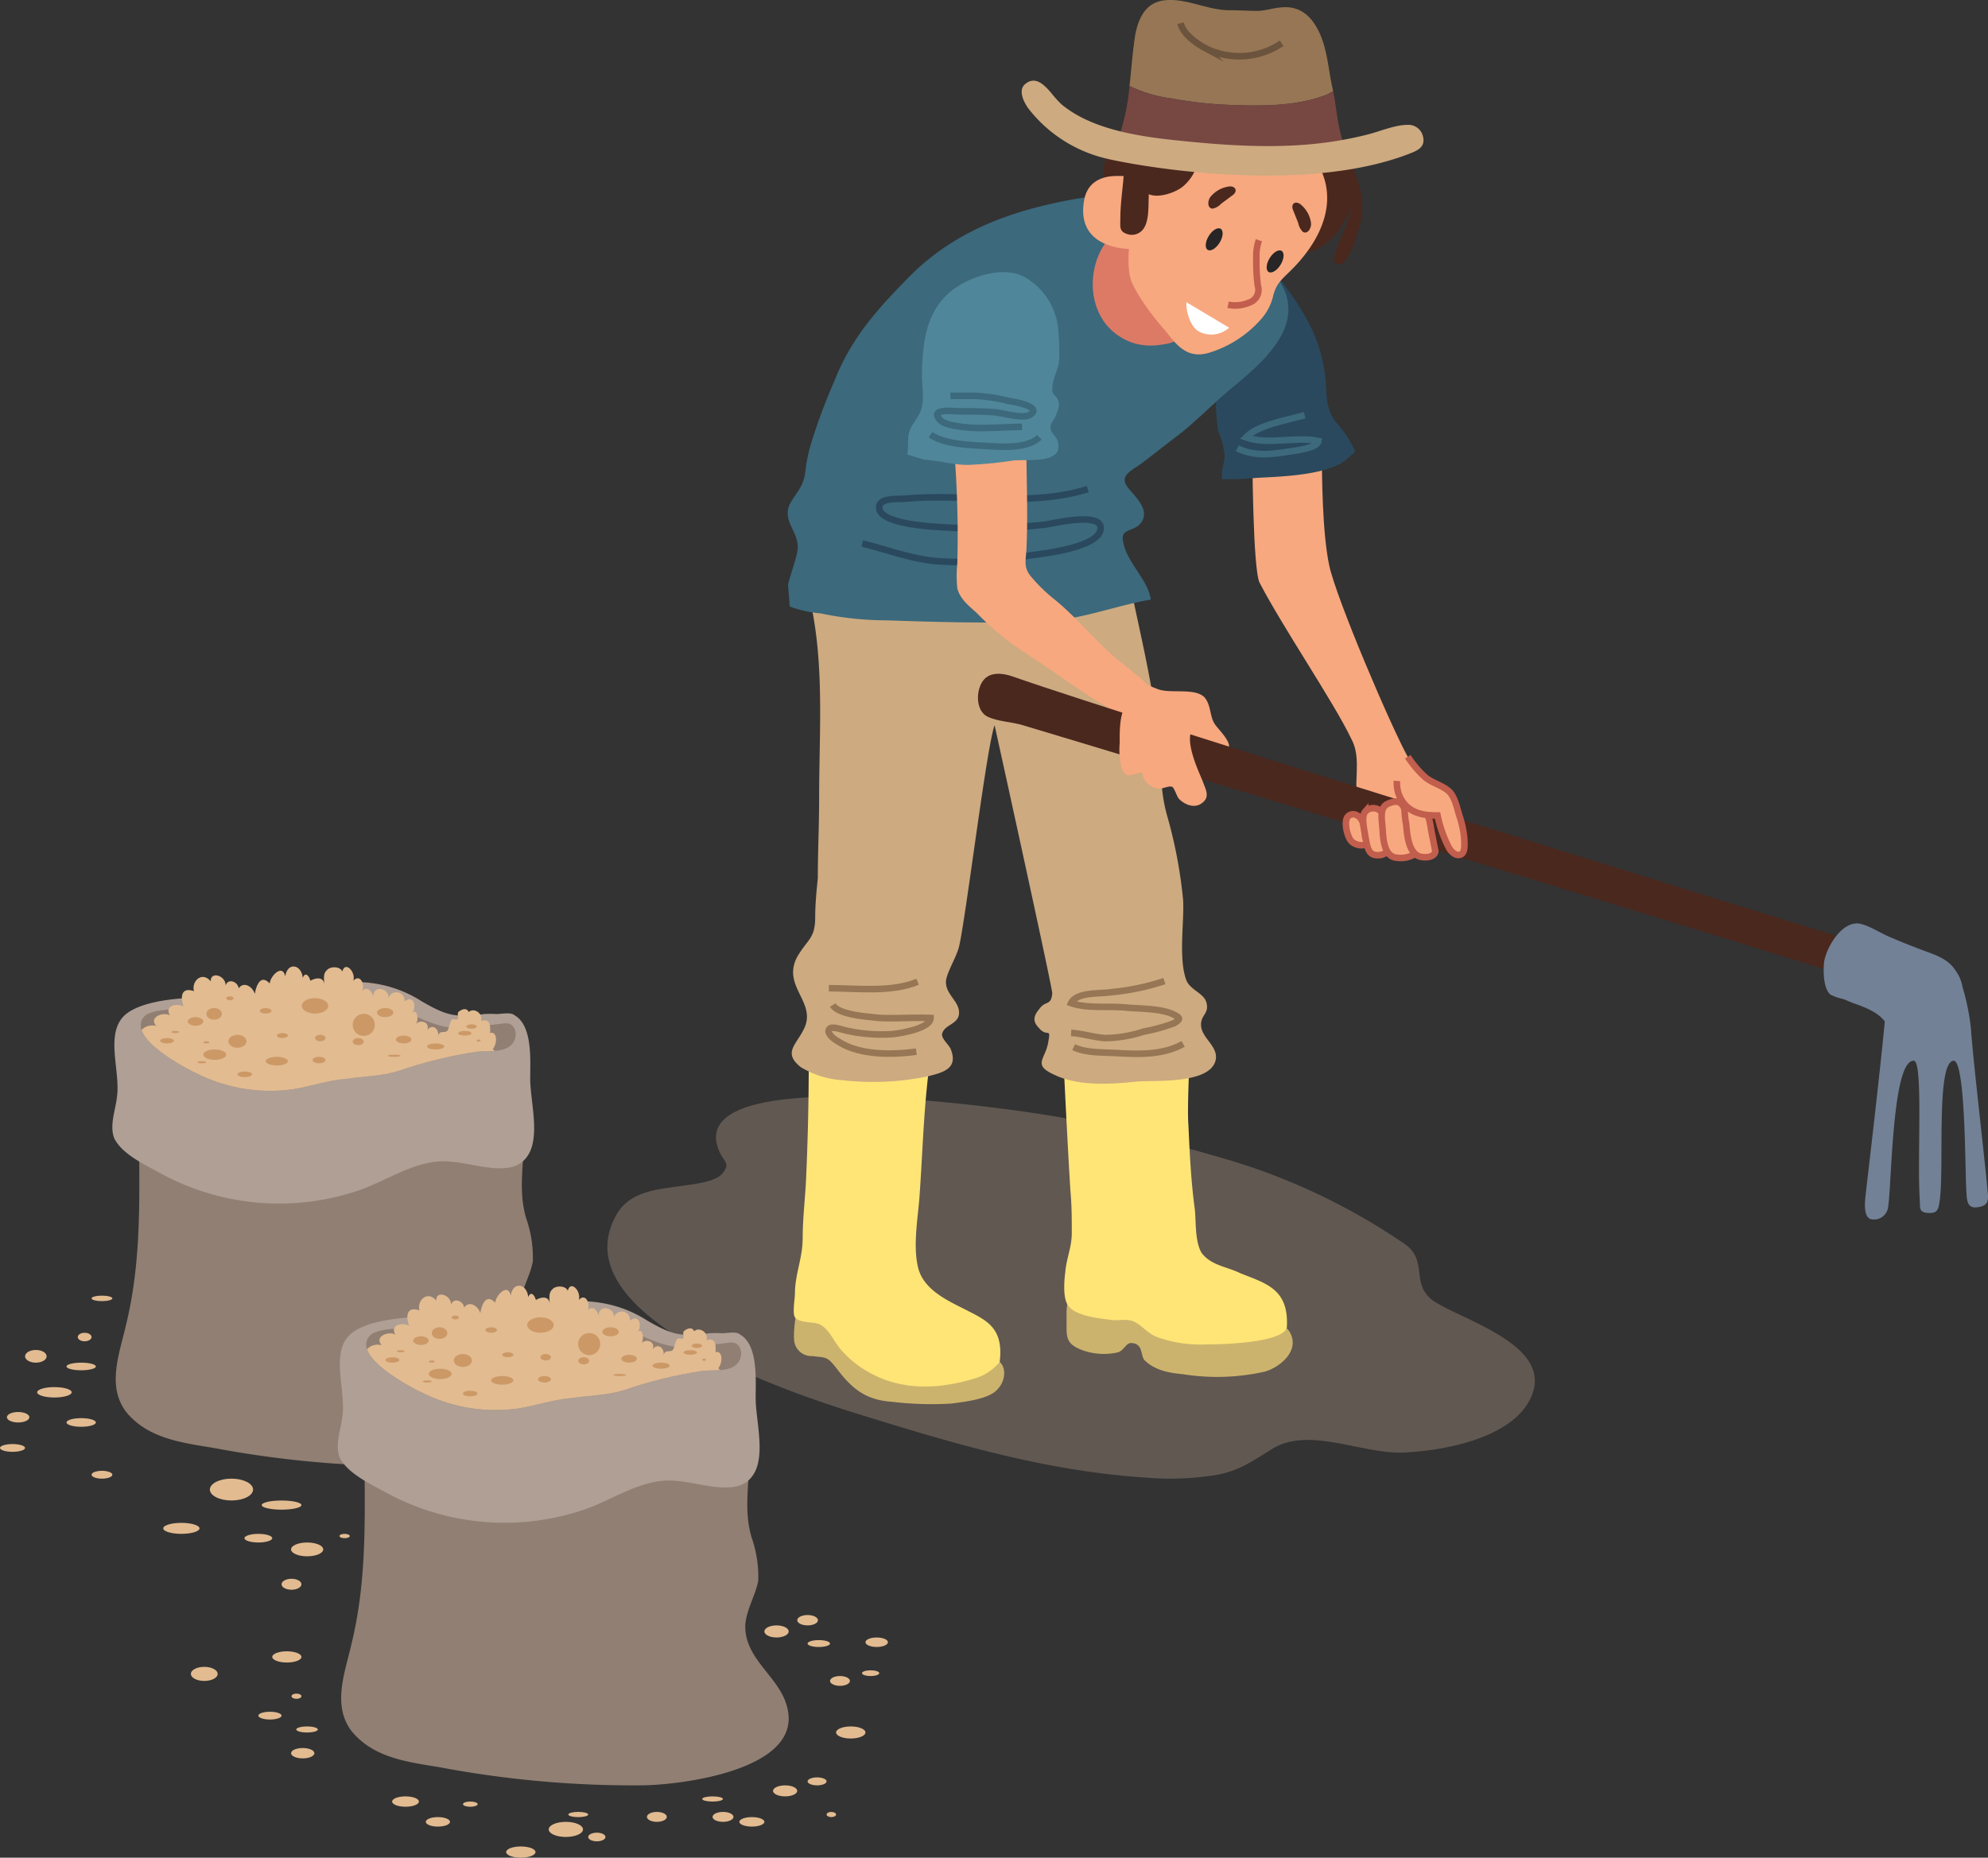 <svg xmlns="http://www.w3.org/2000/svg" xmlns:xlink="http://www.w3.org/1999/xlink" width="303.726" height="283.875" viewBox="0 0 303.726 283.875">
  <rect x="0" y="0" width="303.726" height="283.875" fill="#333333" stroke="none"/>
  <defs>
    <clipPath id="clip-path">
      <path id="Trazado_121778" data-name="Trazado 121778" d="M129.861,282.785c2-.4,2.243,1.649,1.847,2.441-.792,2.177-3.96,1.649-5.741,1.847a67.165,67.165,0,0,0-12.074,2.969c-2.573.792-5.344.792-7.918,1.188-2.771.2-5.542,1.188-8.116,1.584a25.019,25.019,0,0,1-14.252-2.177c-2.177-.99-11.283-5.74-8.511-8.907,1.584-1.781,7.821-10.176,10.394-10.176,4.355,0,7.737-1.194,12.092-1.986,4.157-.594,10.264,1.988,14.619,2.978,5.146.99,6.749,5.686,12.093,5.686Z" transform="translate(-74.576 -269.479)" fill="none"/>
    </clipPath>
    <clipPath id="clip-path-2">
      <path id="Trazado_121799" data-name="Trazado 121799" d="M173.363,344.395c2-.4,2.243,1.649,1.847,2.441-.792,2.177-3.96,1.649-5.741,1.847a67.162,67.162,0,0,0-12.074,2.969c-2.573.792-5.344.792-7.918,1.188-2.771.2-5.542,1.188-8.116,1.584a25.019,25.019,0,0,1-14.252-2.177c-2.177-.99-11.283-5.74-8.511-8.907,1.584-1.781,7.821-10.176,10.394-10.176,4.355,0,7.737-1.193,12.092-1.985,4.157-.594,10.264,1.988,14.619,2.978,5.146.99,6.749,5.685,12.093,5.685Z" transform="translate(-118.078 -331.089)" fill="none"/>
    </clipPath>
  </defs>
  <g id="Grupo_85714" data-name="Grupo 85714" transform="translate(-47.419 -88.732)">
    <g id="Grupo_85703" data-name="Grupo 85703" transform="translate(140.217 88.732)">
      <path id="Trazado_121678" data-name="Trazado 121678" d="M234.691,303.706c-6.1-1.207-58.289-9.091-53.11,4.72.764,2.036,2.037,2.036.51,3.819-1.274,1.272-4.584,1.527-6.112,1.782-3.565.509-7.894.763-9.931,4.329-8.913,15.533,26.483,27.246,36.159,30.3,14.77,4.583,29.028,8.914,44.562,9.931a43.607,43.607,0,0,0,9.931-.253c4.075-.511,6.112-2.039,9.423-4.075,5.6-3.565,13.751.764,20.117.509,5.857-.255,16.3-2.037,19.351-8.148,4.075-8.149-10.184-11.968-14.768-15.024-3.566-2.546-.764-6.112-4.33-8.658a96.456,96.456,0,0,0-27.04-12.911C251.283,307.664,243.046,305.361,234.691,303.706Z" transform="translate(-164.623 -132.804)" fill="#917f73" opacity="0.5" style="mix-blend-mode: multiply;isolation: isolate"/>
      <g id="Grupo_85702" data-name="Grupo 85702" transform="translate(27.542)">
        <g id="Grupo_85684" data-name="Grupo 85684" transform="translate(0.63 89.251)">
          <g id="Grupo_85679" data-name="Grupo 85679" transform="translate(41.587 72.248)">
            <path id="Trazado_121679" data-name="Trazado 121679" d="M254.81,338.707c-1.781.2-1.584,2.177-1.584,3.761,0,2.573-.2,3.563,2.177,4.553a9.63,9.63,0,0,0,5.74.4c.99-.4,1.188-1.584,2.177-1.386,1.583.2,1.188,1.781,1.781,2.573,1.583,1.584,3.76,1.979,5.937,2.177a33.081,33.081,0,0,0,12.47-.4c2.177-.594,5.542-3.167,3.761-6.136-1.386-2.177-6.136,0-8.511,0-3.167.2-5.74-.792-8.511-1.979-2.375-.99-4.751-2.771-7.521-2.573Z" transform="translate(-252.83 -302.286)" fill="#ccb36d"/>
            <path id="Trazado_121680" data-name="Trazado 121680" d="M252.728,294.884s.594,12.272.99,18.408c.2,2.177.2,4.157.2,6.334s-.792,3.761-.99,5.938c-.2,1.584-.4,4.355.594,5.344,1.188,1.386,4.553,1.781,6.334,1.979.792.2,2.375-.2,3.365.2,1.188.4,2.177,1.781,3.562,2.375a19.356,19.356,0,0,0,7.522,1.188c3.959,0,11.865-.43,12.47-2.573.349-5.906-3.167-6.73-7.126-8.313-1.979-.99-4.553-1.188-5.938-3.167-.99-1.781-.792-4.553-.99-6.532-.594-4.355-.792-8.709-.99-13.064-.2-2.375.2-10.293.2-10.293Z" transform="translate(-252.728 -292.707)" fill="#ffe576"/>
          </g>
          <g id="Grupo_85680" data-name="Grupo 85680" transform="translate(0.306 72.315)">
            <path id="Trazado_121681" data-name="Trazado 121681" d="M201.169,338.791c0,2.111-.66,4.618-.528,6.73a2.654,2.654,0,0,0,2.771,2.507c2.112.264,2.244,0,3.7,1.848,2.375,3.167,4.487,4.882,8.577,5.146a50.691,50.691,0,0,0,8.974.264c1.979-.264,5.674-.66,6.994-2.112,1.979-1.979,1.188-5.542-1.847-4.486-2.9,1.188-6.73,3.035-9.37.4-1.451-1.452-.923-3.431-1.847-4.883-1.055-1.584-3.3-1.847-4.883-2.375Z" transform="translate(-200.597 -302.37)" fill="#ccb36d"/>
            <path id="Trazado_121682" data-name="Trazado 121682" d="M202.877,293.055c0,6.07-.132,12.14-.4,18.078-.132,3.167-.528,6.2-.528,9.237,0,3.167-1.188,5.542-1.188,8.577,0,.66-.4,3.036,0,3.563.66.924,2.771.66,3.7,1.056,1.451.66,2.111,2.375,3.167,3.694a14.974,14.974,0,0,0,3.827,3.3c5.279,3.3,11.348,3.035,17.155,1.188a7.8,7.8,0,0,0,3.431-2.4c.69-5.389-2.243-6.445-5.279-8.028-2.9-1.451-6.6-3.167-7.257-6.73-.66-3.167,0-6.994.264-10.161.528-7.126.66-14.515,1.716-21.641Z" transform="translate(-200.59 -292.791)" fill="#ffe576"/>
          </g>
          <g id="Grupo_85683" data-name="Grupo 85683">
            <path id="Trazado_121683" data-name="Trazado 121683" d="M203.193,204.822c1.979,9.5,1.188,19.6,1.188,29.3,0,4.157-.2,8.116-.2,12.272-.2,1.979-.4,3.959-.4,5.938,0,3.365-1.188,3.365-2.771,6.136-2.375,4.553,3.167,6.928.99,11.085-1.188,2.375-3.167,3.563-.4,5.74a14.011,14.011,0,0,0,6.334,1.979,41.18,41.18,0,0,0,13.064-.594c2.375-.594,4.553-1.188,3.563-3.959-.2-.792-1.584-1.781-1.386-2.573.4-1.386,2.375-1.386,2.573-2.969.2-1.979-2.177-2.969-1.979-5.146.2-1.386,1.584-3.563,1.979-5.146.99-3.959,4.256-30.879,5.443-33.848,0,0,8.808,39.984,8.808,40.974-.2,1.979-.99.99-1.979,2.375-.99,1.188-.99,1.979,0,2.969,1.187,1.386,1.781-.2,1.385,1.979-.4,2.771-2.572,3.563.99,5.146,3.761,1.781,8.709,1.386,12.668.99,2.77-.2,10.886.4,11.876-3.167.594-2.375-2.573-3.563-2.177-5.938.2-1.188,1.188-1.386.792-2.969-.4-1.386-2.177-1.781-2.969-3.167-1.386-3.167-.4-9.105-.594-12.47a71.3,71.3,0,0,0-2.375-12.668c-1.188-3.959-.99-7.918-1.386-12.074-.792-7.918-2.77-15.835-4.354-23.555Z" transform="translate(-200.204 -201.457)" fill="#cdaa80"/>
            <g id="Grupo_85681" data-name="Grupo 85681" transform="translate(5.621 60.768)">
              <path id="Trazado_121684" data-name="Trazado 121684" d="M220.913,278.207c-3.959,1.682-9.4.99-13.559.99" transform="translate(-207.314 -278.207)" fill="none" stroke="#967654" stroke-miterlimit="10" stroke-width="1"/>
              <path id="Trazado_121685" data-name="Trazado 121685" d="M207.937,282.707c.99,1.584,5.641,1.781,7.225,1.979,2.573.1,5.245-.1,7.72,0,0,1.584-4.652,2.375-5.938,2.474a24.527,24.527,0,0,1-7.126-.594c-.4-.1-1.88-.594-2.276-.3-.792.594.594,1.682,1.188,1.979,3.266,2.177,8.313,2.078,11.975,1.584" transform="translate(-207.303 -279.144)" fill="none" stroke="#967654" stroke-miterlimit="10" stroke-width="1"/>
            </g>
            <g id="Grupo_85682" data-name="Grupo 85682" transform="translate(42.675 60.669)">
              <path id="Trazado_121686" data-name="Trazado 121686" d="M268.354,278.082a36.076,36.076,0,0,1-8.016,1.682c-1.584.3-5.344-.1-6.235,1.682,2.474.891,5.839.4,8.511.693,2.177.2,5.245.1,7.224,1.089.99.495.99.693,0,1.287a27.19,27.19,0,0,1-4.651,1.287,19.535,19.535,0,0,1-5.839.99c-1.781-.1-3.464-.693-5.245-.792" transform="translate(-254.103 -278.082)" fill="none" stroke="#967654" stroke-miterlimit="10" stroke-width="1"/>
              <path id="Trazado_121687" data-name="Trazado 121687" d="M254.6,290.7c1.781.891,4.355.792,6.235.891,3.464.2,7.323.4,10.49-1.386" transform="translate(-254.207 -280.607)" fill="none" stroke="#967654" stroke-miterlimit="10" stroke-width="1"/>
            </g>
          </g>
        </g>
        <g id="Grupo_85695" data-name="Grupo 85695" transform="translate(0 29.654)">
          <g id="Grupo_85686" data-name="Grupo 85686" transform="translate(65.375 9.546)">
            <path id="Trazado_121688" data-name="Trazado 121688" d="M289.077,175.954s.059,17.622,1.108,19.648c3.523,6.794,11.349,18.276,13.989,23.819,2.638,4.751-2.375,11.349,5.542,13.2,2.638.528,7.126-.264,7.389-3.431.264-2.9-2.9-4.487-4.222-6.862-2.64-4.751-11.013-24.38-12.07-29.394s-1.127-13.625-1.127-18.639Z" transform="translate(-283.455 -145.749)" fill="#f7a87f"/>
            <g id="Grupo_85685" data-name="Grupo 85685">
              <path id="Trazado_121689" data-name="Trazado 121689" d="M289.182,138.242c5.728,7.428,8.828,11.453,9.62,18.975.2,2.573,0,3.959,1.386,6.136a18.9,18.9,0,0,1,2.375,3.167c.792,1.781,1.188,1.188-.4,2.573-2.771,2.573-10.095,2.771-13.856,2.969a46.484,46.484,0,0,1-5.344.2c-.2-1.386.4-2.375.4-3.563a11.715,11.715,0,0,0-.99-3.761,46.671,46.671,0,0,1-.4-7.324Z" transform="translate(-281.977 -138.242)" fill="#2a495e"/>
              <path id="Trazado_121690" data-name="Trazado 121690" d="M296.461,168.867c-2.9.826-7.126,1.468-8.974,3.394,3.3,1.193,7.655-.183,11.085.551-.131,1.1-3.563,1.468-4.751,1.651-2.771.459-5.278.643-7.653-.55" transform="translate(-282.85 -144.619)" fill="none" stroke="#3c697c" stroke-miterlimit="10" stroke-width="1"/>
            </g>
          </g>
          <g id="Grupo_85687" data-name="Grupo 85687">
            <path id="Trazado_121691" data-name="Trazado 121691" d="M199.728,189.214a17.865,17.865,0,0,0,4.751,1.055,49.371,49.371,0,0,0,9.9,1.055c8.05.264,16.363.528,24.412.132,5.542-.264,10.689-2.375,16.1-3.3-.4-3.035-3.694-5.674-4.222-8.841-.528-2.244,1.847-1.32,2.9-3.167s-1.056-3.7-2.112-5.015c-1.584-1.979.527-2.639,2.243-3.959,1.583-1.188,3.035-2.375,4.618-3.563,3.036-2.243,5.542-4.882,8.314-7.257,4.751-3.959,11.876-9.5,8.313-16.231-3.563-6.6-10.161-12.141-17.55-13.46-6.73-1.188-14.12,0-20.586,1.715-6.73,1.848-12.8,4.685-18.078,9.7-5.146,5.146-9.5,9.831-12.14,16.561a92.466,92.466,0,0,0-3.563,9.5,24.6,24.6,0,0,0-.924,4.487c-.264,2.111-1.055,2.771-2.112,4.486-1.847,2.9,1.32,4.619.924,7.522-.264,1.584-1.188,3.959-1.451,5.279Z" transform="translate(-199.408 -126.185)" fill="#3c697c"/>
            <path id="Trazado_121692" data-name="Trazado 121692" d="M273.348,148.241c-1.319.527-1.979,1.319-3.3,1.715-2.9.66-5.411.528-7.918-1.188-6.2-4.222-4.619-15.307,2.639-17.419a10.467,10.467,0,0,1,11.084,3.563,9.019,9.019,0,0,1,1.583,5.807c-.131,1.451-.659,4.618-2.111,5.278Z" transform="translate(-211.668 -127.175)" fill="#dd7a66"/>
            <path id="Trazado_121693" data-name="Trazado 121693" d="M248.253,183.124c-8.709,2.771-18.738.66-27.711,1.451-1.188.132-4.618-.264-4.091,1.716.528,1.847,5.938,2.375,7.39,2.508a91.971,91.971,0,0,0,18.077-.264c1.452-.264,8.313-1.847,8.313.528,0,3.035-9.1,3.959-10.952,4.222a52.919,52.919,0,0,1-12.933.924c-4.355-.132-8.314-1.716-12.536-2.771" transform="translate(-202.408 -138.042)" fill="none" stroke="#2a495e" stroke-miterlimit="10" stroke-width="1"/>
          </g>
          <g id="Grupo_85694" data-name="Grupo 85694" transform="translate(18.266 11.926)">
            <path id="Trazado_121694" data-name="Trazado 121694" d="M231.479,174.756a163.107,163.107,0,0,1,.527,17.946,18.557,18.557,0,0,0,0,3.827c.4,1.584,1.716,2.639,2.9,3.694a42.792,42.792,0,0,0,7.522,6.2c5.146,3.3,10.292,7.389,15.834,10.028,2.112,1.056,6.334.66,4.751-2.639-1.452-2.9-5.41-5.279-7.653-7.389-2.9-2.64-5.279-5.542-8.313-8.05a25.3,25.3,0,0,1-3.827-3.7c-1.055-1.319-.792-2.243-.66-3.959.264-5.41,0-10.689,0-16.1Z" transform="translate(-224.353 -148.198)" fill="#f7a87f"/>
            <g id="Grupo_85691" data-name="Grupo 85691" transform="translate(10.806 61.379)">
              <path id="Trazado_121695" data-name="Trazado 121695" d="M265.478,218.957a19.5,19.5,0,0,0,4.354,2.244c1.979.66,5.542-.264,6.994,1.188,1.056,1.188.792,2.9,1.584,4.09.4.66,2.64,2.771,2.111,3.7-.659.792-7.257-1.32-8.314-1.716-1.188-.4-5.674-1.715-5.805-2.771Z" transform="translate(-242.239 -218.809)" fill="#f7a87f"/>
              <g id="Grupo_85688" data-name="Grupo 85688">
                <path id="Trazado_121696" data-name="Trazado 121696" d="M369.684,259.562s-108.729-33.516-128.263-40.38c-1.5-.525-3.451-.769-4.513.644-1.143,1.523-1.135,4.648.716,5.517,1.544.727,3.637.772,5.287,1.267q4.365,1.308,8.725,2.624,13.235,3.987,26.463,8,15.906,4.816,31.807,9.64,15.806,4.8,31.6,9.633,11.851,3.635,23.682,7.327c.8.248,1.593.493,2.388.745C367.574,264.576,371.531,265.1,369.684,259.562Z" transform="translate(-236.127 -218.77)" fill="#4a281e"/>
                <path id="Trazado_121697" data-name="Trazado 121697" d="M424.286,307.039c-.2-2.573-2.177-19.5-2.474-24.05a34.237,34.237,0,0,0-1.287-6.334,5.835,5.835,0,0,0-1.066-2.508c-1.248-2.008-3.677-2.542-5.7-3.363-1.386-.528-2.7-1.056-4.09-1.65-1.519-.594-3.1-1.715-4.686-2.111-2.771-.66-5.278,3.563-5.607,5.872-.133,1.254-.133,4.025.99,4.949a8.155,8.155,0,0,0,1.913.66c.594.2,1.188.527,1.848.725,1.509.549,3.526,1.321,4.533,2.712-.817,8.479-2.417,22.039-2.909,26.254-.1.99-.47,3.662.816,3.959a2.164,2.164,0,0,0,2.474-1.353c.693-1.287.495-23.06,4.058-22.862,1.439.08.495,14.944.891,21.081.089,1.386-.2,2.078,1.287,2.177s1.584-.594,1.781-1.979c.693-5.344-.58-20.914,2.078-21.279,1.892-.26,1.781,17.32,1.979,19.893.1,1.584.076,2.989,2.276,2.375C424.818,309.81,424.385,308.524,424.286,307.039Z" transform="translate(-270.11 -228.804)" fill="#728196"/>
              </g>
              <g id="Grupo_85690" data-name="Grupo 85690" transform="translate(56.216 12.685)">
                <g id="Grupo_85689" data-name="Grupo 85689" transform="translate(0 6.46)">
                  <path id="Trazado_121698" data-name="Trazado 121698" d="M310.086,249.435a16.4,16.4,0,0,0-.352-2.177c-.249-1.055-1.4-1.781-2.2-1.121-.85.66-.2,3.234.45,3.892.5.529,2.052.99,2.4.066Z" transform="translate(-307.128 -243.562)" fill="#f7a87f" stroke="#c15e4d" stroke-miterlimit="10" stroke-width="1"/>
                  <path id="Trazado_121699" data-name="Trazado 121699" d="M314.431,250.966a1.915,1.915,0,0,1-1.7.925c-1.5.065-1.652-1.254-1.952-2.9-.15-.99-.652-3.034,0-3.761a1.654,1.654,0,0,1,2.752.529,12.137,12.137,0,0,1,.4,1.253Z" transform="translate(-307.82 -243.311)" fill="#f7a87f" stroke="#c15e4d" stroke-miterlimit="10" stroke-width="1"/>
                  <path id="Trazado_121700" data-name="Trazado 121700" d="M319.027,251.5a4.084,4.084,0,0,1-2.6.529c-1.8-.066-2.151-2.244-2.252-4.29-.1-1.517-.55-3.365.8-3.959,1.15-.527,2.151-.594,2.651,1.123a13.385,13.385,0,0,1,.2,1.386Z" transform="translate(-308.563 -243.055)" fill="#f7a87f" stroke="#c15e4d" stroke-miterlimit="10" stroke-width="1"/>
                  <path id="Trazado_121701" data-name="Trazado 121701" d="M323.144,250.937c-.15,1.055-1.851.99-2.4.792-1.6-.529-1.9-2.969-2.052-4.884a13.632,13.632,0,0,1-.249-2.836c.1-.858.55-.99,1.251-1.056,1.35-.066,2,1.65,2.5,3.1a14.354,14.354,0,0,1,.3,1.584Z" transform="translate(-309.479 -242.951)" fill="#f7a87f" stroke="#c15e4d" stroke-miterlimit="10" stroke-width="1"/>
                </g>
                <path id="Trazado_121702" data-name="Trazado 121702" d="M316.971,238.485a4.962,4.962,0,0,0,1.056,3.431c1.319,1.584,3.167,1.847,5.146,1.847a18.951,18.951,0,0,0,1.781,5.014c.329.528,1.121,1.386,1.913.858.529-.4.4-1.584.4-2.177a14.65,14.65,0,0,0-.792-3.761c-.329-1.122-.725-2.969-1.648-3.7-.99-.857-2.442-1.188-3.5-2.045a15.7,15.7,0,0,1-2.7-3.167" transform="translate(-309.173 -234.791)" fill="#f7a87f" stroke="#c15e4d" stroke-miterlimit="10" stroke-width="1"/>
              </g>
              <path id="Trazado_121703" data-name="Trazado 121703" d="M274.952,227.985c-1.979,1.452.529,6.73,1.188,8.313.4,1.188,1.188,2.375,0,3.3-1.188,1.055-2.9.264-3.694-.66-.264-.4-.66-1.584-.923-1.716-.4-.264-1.452.264-1.979.264a2.821,2.821,0,0,1-2.64-2.507c-1.715.264-2.507,1.188-3.167-.792a11.386,11.386,0,0,1-.264-3.7c0-1.584-.132-5.41,1.584-6.2Z" transform="translate(-241.817 -219.92)" fill="#f7a87f"/>
            </g>
            <g id="Grupo_85693" data-name="Grupo 85693">
              <path id="Trazado_121704" data-name="Trazado 121704" d="M222.479,169.125a9.378,9.378,0,0,0,.131-1.979c0-2.111.792-2.507,1.716-4.222s.4-3.959.4-5.806a36.032,36.032,0,0,1,.4-5.411c.66-3.827,2.375-6.861,5.806-8.709,2.64-1.451,6.466-2.507,9.37-1.055a10.256,10.256,0,0,1,5.278,8.446c.131,1.319.131,2.771.131,4.222-.131,1.584-1.055,2.9-1.055,4.355-.132,1.188.528.924.924,1.979.264.792-.132,1.451-.4,2.243-.264.66-.924,1.188-.792,1.979s.792,1.056,1.055,1.848c1.188,3.694-4.75,2.771-6.861,3.035a60.393,60.393,0,0,1-6.862.66c-2.243,0-4.355-.66-6.6-.792Z" transform="translate(-222.479 -141.247)" fill="#508699"/>
              <g id="Grupo_85692" data-name="Grupo 85692" transform="translate(3.563 18.904)">
                <path id="Trazado_121705" data-name="Trazado 121705" d="M226.979,172.624c2.111,1.451,5.806,1.584,8.313,1.716,2.243.131,6.466.527,8.313-1.32" transform="translate(-226.979 -166.686)" fill="none" stroke="#3c697c" stroke-miterlimit="10" stroke-width="1"/>
                <path id="Trazado_121706" data-name="Trazado 121706" d="M241.233,169.875c-2.639,0-5.146.264-7.785.132-1.188-.132-3.827-.264-4.751-1.188-1.716-1.848,2.112-1.32,3.167-1.32,1.716,0,3.431,0,5.146.132,1.32.131,4.355,1.055,5.41.4,1.979-1.188-2.243-1.979-3.167-2.112a25.513,25.513,0,0,0-5.41-.792h-3.563" transform="translate(-227.246 -165.124)" fill="none" stroke="#3c697c" stroke-miterlimit="10" stroke-width="1"/>
              </g>
            </g>
          </g>
        </g>
        <g id="Grupo_85701" data-name="Grupo 85701" transform="translate(35.75)">
          <path id="Trazado_121707" data-name="Trazado 121707" d="M262.305,115.34c-1.188.527-1.715,2.771-1.847,3.959a8.124,8.124,0,0,0,2.9,7.257c4.355,3.959,12.139,5.015,17.815,5.542,3.3.4,6.466,1.188,9.9.528,3.563-.66,5.674-3.7,7.126-6.862,0,1.452-3.167,7.39-2.508,8.182,1.848,2.243,3.959-5.807,4.092-6.73a14.522,14.522,0,0,0-1.584-8.182c-1.056-2.111-3.3-5.41-6.071-5.41Z" transform="translate(-247.856 -93.915)" fill="#4a281e"/>
          <path id="Trazado_121708" data-name="Trazado 121708" d="M265.943,125.136c-.528,1.055-.4,2.639-.528,3.827-.132,2.243-.528,5.014.132,7.258,1.055,2.639,3.563,5.806,5.409,7.918,1.717,2.243,3.3,4.036,6.331,3.245a17.234,17.234,0,0,0,8.054-5.093,8.21,8.21,0,0,0,1.979-3.827c.527-1.847,1.319-2.375,2.771-3.827,4.751-4.751,7.653-11.217,3.3-17.287-6.07-8.577-26.128-8.841-27.712,3.827Z" transform="translate(-248.854 -93.419)" fill="#f7a87f"/>
          <path id="Trazado_121709" data-name="Trazado 121709" d="M264.483,123.1c-.792-.495-2.276-.4-3.266-.4-2.474.1-4.256,1.287-4.652,3.761-.99,5.641,3.365,7.423,7.72,7.423Z" transform="translate(-247.032 -95.805)" fill="#f7a87f"/>
          <path id="Trazado_121710" data-name="Trazado 121710" d="M264.193,119.41c0,2.969-.594,5.74-.594,8.709,0,1.089-.2,1.88.891,2.276a2.176,2.176,0,0,0,2.672-.792c.89-1.287.692-3.662.791-5.245,1.485.693,4.355-.3,5.443-1.386,1.287-1.188,2.87-3.662.792-4.652-1.584-.693-3.662-.594-5.344-.693-1.385-.1-3.463.1-4.552-.3Z" transform="translate(-248.523 -94.687)" fill="#4a281e"/>
          <g id="Grupo_85697" data-name="Grupo 85697">
            <g id="Grupo_85696" data-name="Grupo 85696" transform="translate(14.977)">
              <path id="Trazado_121711" data-name="Trazado 121711" d="M280.2,104.745c5.047.2,10.392.3,15.142-1.485a6.742,6.742,0,0,0,1.137-.607c-.047-.227-.093-.454-.147-.679-.594-2.771-.792-6.136-2.177-8.709-1.287-2.474-3.167-3.761-5.938-3.365-1.089.1-2.177.495-3.365.495-1.386,0-2.771-.1-4.256-.1-3.365,0-6.73-1.979-10.095-1.485-2.671.4-3.76,2.672-4.255,5.245-.4,2.523-.577,5.173-.872,7.809a20.129,20.129,0,0,0,6.315,1.89A62.313,62.313,0,0,0,280.2,104.745Z" transform="translate(-263.873 -88.732)" fill="#967654"/>
              <path id="Trazado_121712" data-name="Trazado 121712" d="M297.325,112.95c-.629-2.249-.772-4.579-1.238-6.842a6.742,6.742,0,0,1-1.137.607c-4.751,1.781-10.095,1.682-15.142,1.485a62.313,62.313,0,0,1-8.511-.99,20.129,20.129,0,0,1-6.315-1.89,34.214,34.214,0,0,1-1.5,7.432l1.584,1.682h.1a29.3,29.3,0,0,0,7.125,1.386c2.87.3,5.839.891,8.709.99a63.994,63.994,0,0,0,8.709-.2c2.573-.3,5.938-.4,8.215-1.584Z" transform="translate(-263.478 -92.186)" fill="#774742"/>
              <path id="Trazado_121713" data-name="Trazado 121713" d="M275.227,93.207c.4,1.682,2.375,3.068,3.86,3.86a11.54,11.54,0,0,0,11.579-.792" transform="translate(-265.925 -89.664)" fill="none" stroke="#6b533d" stroke-miterlimit="10" stroke-width="1"/>
            </g>
            <path id="Trazado_121714" data-name="Trazado 121714" d="M249.012,106.1a17.285,17.285,0,0,0,1.637,1.819c5.153,4.289,13.454,5.11,19.863,5.734,7,.681,14.419,1.025,21.39-.021a55.424,55.424,0,0,0,5.839-1.188c1.781-.495,3.959-1.386,5.74-1.386a2.275,2.275,0,0,1,2.375,1.682c.4,1.485-.485,2.092-1.682,2.573-16.726,6.729-43.06,1.85-47.086.79a21.232,21.232,0,0,1-11.4-7.421c-.693-.891-1.781-2.87-.594-3.86C246.579,103.579,247.878,104.78,249.012,106.1Z" transform="translate(-244.562 -91.974)" fill="#cdaa80"/>
          </g>
          <g id="Grupo_85700" data-name="Grupo 85700" transform="translate(25.169 28.485)">
            <g id="Grupo_85698" data-name="Grupo 85698" transform="translate(3.349)">
              <path id="Trazado_121715" data-name="Trazado 121715" d="M282.555,127.341a2.481,2.481,0,0,1-1.314.767c-.877-.055-.767-1.26-.329-1.808a4.428,4.428,0,0,1,2.9-1.589c1.041-.055,1.26.822.439,1.37Z" transform="translate(-280.58 -124.708)" fill="#4a281e"/>
              <path id="Trazado_121716" data-name="Trazado 121716" d="M297.7,130.974a2.469,2.469,0,0,0,.714,1.344c.775.414,1.314-.67,1.231-1.366a4.428,4.428,0,0,0-1.637-2.878c-.856-.593-1.5.037-1.092.935Z" transform="translate(-283.956 -125.361)" fill="#4a281e"/>
            </g>
            <path id="Trazado_121717" data-name="Trazado 121717" d="M289.1,135.091a7.119,7.119,0,0,0-.385,2.63,28.476,28.476,0,0,0,.219,4.329,2.047,2.047,0,0,1-1.314,2.575,5.453,5.453,0,0,1-3.232.329" transform="translate(-278.024 -126.87)" fill="none" stroke="#c15e4d" stroke-miterlimit="10" stroke-width="1"/>
            <path id="Trazado_121718" data-name="Trazado 121718" d="M276.361,147.063c-.11,1.424.6,3.616,1.752,4.383a4.051,4.051,0,0,0,4.767-.493Z" transform="translate(-276.35 -129.363)" fill="#fff"/>
            <g id="Grupo_85699" data-name="Grupo 85699" transform="translate(2.947 6.395)">
              <path id="Trazado_121719" data-name="Trazado 121719" d="M282.2,134.985c-.547.888-1.362,1.381-1.821,1.1s-.387-1.232.161-2.121,1.36-1.382,1.82-1.1S282.742,134.1,282.2,134.985Z" transform="translate(-280.072 -132.784)" fill="#272525"/>
              <path id="Trazado_121720" data-name="Trazado 121720" d="M293.959,139.252c-.547.889-1.363,1.381-1.822,1.1s-.386-1.232.161-2.121,1.361-1.382,1.82-1.1S294.506,138.363,293.959,139.252Z" transform="translate(-282.522 -133.673)" fill="#272525"/>
            </g>
          </g>
        </g>
      </g>
    </g>
    <g id="Grupo_85713" data-name="Grupo 85713" transform="translate(47.419 231.841)">
      <g id="Grupo_85704" data-name="Grupo 85704" transform="translate(0 54.878)">
        <path id="Trazado_121721" data-name="Trazado 121721" d="M103.989,379.03c0,.389-1.359.7-3.036.7s-3.035-.314-3.035-.7,1.359-.7,3.035-.7S103.989,378.642,103.989,379.03Z" transform="translate(-57.935 -347.024)" fill="#e2bb91"/>
        <path id="Trazado_121722" data-name="Trazado 121722" d="M108.5,387.491c0,.584-1.1,1.056-2.458,1.056s-2.458-.473-2.458-1.056,1.1-1.055,2.458-1.055S108.5,386.909,108.5,387.491Z" transform="translate(-59.116 -348.713)" fill="#e2bb91"/>
        <path id="Trazado_121723" data-name="Trazado 121723" d="M104.788,394.275c0,.464-.679.838-1.518.838s-1.518-.375-1.518-.838.68-.839,1.518-.839S104.788,393.812,104.788,394.275Z" transform="translate(-58.734 -350.17)" fill="#e2bb91"/>
        <path id="Trazado_121724" data-name="Trazado 121724" d="M98.835,385.429c0,.364-.951.66-2.124.66s-2.124-.3-2.124-.66.951-.66,2.124-.66S98.835,385.064,98.835,385.429Z" transform="translate(-57.241 -348.365)" fill="#e2bb91"/>
        <path id="Trazado_121725" data-name="Trazado 121725" d="M94.517,375.78c0,.922-1.477,1.67-3.3,1.67s-3.3-.748-3.3-1.67,1.477-1.668,3.3-1.668S94.517,374.859,94.517,375.78Z" transform="translate(-55.853 -346.146)" fill="#e2bb91"/>
        <path id="Trazado_121726" data-name="Trazado 121726" d="M84.461,383.486c0,.465-1.24.841-2.771.841s-2.771-.376-2.771-.841,1.241-.839,2.771-.839S84.461,383.023,84.461,383.486Z" transform="translate(-53.979 -347.924)" fill="#e2bb91"/>
        <path id="Trazado_121727" data-name="Trazado 121727" d="M59.864,357.239c0,.438-1.181.794-2.639.794s-2.639-.356-2.639-.794,1.181-.794,2.639-.794S59.864,356.8,59.864,357.239Z" transform="translate(-48.912 -342.467)" fill="#e2bb91"/>
        <path id="Trazado_121728" data-name="Trazado 121728" d="M64.739,352.31c0,.322-1,.583-2.243.583s-2.244-.26-2.244-.583,1-.582,2.244-.582S64.739,351.988,64.739,352.31Z" transform="translate(-50.092 -341.485)" fill="#e2bb91"/>
        <path id="Trazado_121729" data-name="Trazado 121729" d="M55.551,350.247c0,.536-.738.971-1.649.971s-1.649-.435-1.649-.971.738-.971,1.649-.971S55.551,349.711,55.551,350.247Z" transform="translate(-48.426 -340.974)" fill="#e2bb91"/>
        <path id="Trazado_121730" data-name="Trazado 121730" d="M64.531,346.611c0,.359-.473.649-1.056.649s-1.055-.291-1.055-.649.473-.649,1.055-.649S64.531,346.253,64.531,346.611Z" transform="translate(-50.543 -340.284)" fill="#e2bb91"/>
        <ellipse id="Elipse_5101" data-name="Elipse 5101" cx="2.243" cy="0.66" rx="2.243" ry="0.66" transform="translate(10.161 18.721)" fill="#e2bb91"/>
        <path id="Trazado_121731" data-name="Trazado 121731" d="M52.184,362.049c0,.442-.768.8-1.716.8s-1.715-.358-1.715-.8.768-.8,1.715-.8S52.184,361.608,52.184,362.049Z" transform="translate(-47.697 -343.468)" fill="#e2bb91"/>
        <ellipse id="Elipse_5102" data-name="Elipse 5102" cx="1.913" cy="0.594" rx="1.913" ry="0.594" transform="translate(0 22.68)" fill="#e2bb91"/>
        <path id="Trazado_121732" data-name="Trazado 121732" d="M68.265,373.2c0,.33-.712.6-1.59.6s-1.589-.268-1.589-.6.712-.6,1.589-.6S68.265,372.87,68.265,373.2Z" transform="translate(-51.098 -345.832)" fill="#e2bb91"/>
        <path id="Trazado_121733" data-name="Trazado 121733" d="M68.265,339.211c0,.232-.712.42-1.59.42s-1.589-.188-1.589-.42.712-.42,1.589-.42S68.265,338.979,68.265,339.211Z" transform="translate(-51.098 -338.791)" fill="#e2bb91"/>
        <path id="Trazado_121734" data-name="Trazado 121734" d="M114.5,385.1c0,.182-.353.33-.788.33s-.789-.148-.789-.33.353-.33.789-.33S114.5,384.917,114.5,385.1Z" transform="translate(-61.061 -348.365)" fill="#e2bb91"/>
        <path id="Trazado_121735" data-name="Trazado 121735" d="M104.413,408.293c0,.473-1,.857-2.23.857s-2.23-.384-2.23-.857,1-.858,2.23-.858S104.413,407.819,104.413,408.293Z" transform="translate(-58.359 -353.085)" fill="#e2bb91"/>
        <path id="Trazado_121736" data-name="Trazado 121736" d="M198.63,403.359c0,.511-.831.924-1.855.924s-1.856-.413-1.856-.924.831-.924,1.856-.924S198.63,402.848,198.63,403.359Z" transform="translate(-78.135 -352.044)" fill="#e2bb91"/>
        <ellipse id="Elipse_5103" data-name="Elipse 5103" cx="1.584" cy="0.792" rx="1.584" ry="0.792" transform="translate(121.799 48.807)" fill="#e2bb91"/>
        <path id="Trazado_121737" data-name="Trazado 121737" d="M206.684,405.8c0,.291-.768.528-1.716.528s-1.716-.237-1.716-.528.769-.527,1.716-.527S206.684,405.506,206.684,405.8Z" transform="translate(-79.87 -352.634)" fill="#e2bb91"/>
        <path id="Trazado_121738" data-name="Trazado 121738" d="M210.621,412.958c0,.414-.679.75-1.518.75s-1.517-.336-1.517-.75.679-.751,1.517-.751S210.621,412.543,210.621,412.958Z" transform="translate(-80.772 -354.079)" fill="#e2bb91"/>
        <path id="Trazado_121739" data-name="Trazado 121739" d="M216.392,411.54c0,.242-.591.437-1.32.437s-1.32-.195-1.32-.437.591-.438,1.32-.438S216.392,411.3,216.392,411.54Z" transform="translate(-82.056 -353.849)" fill="#e2bb91"/>
        <ellipse id="Elipse_5104" data-name="Elipse 5104" cx="2.243" cy="0.924" rx="2.243" ry="0.924" transform="translate(127.737 65.83)" fill="#e2bb91"/>
        <path id="Trazado_121740" data-name="Trazado 121740" d="M217.85,405.494c0,.4-.767.726-1.715.726s-1.716-.325-1.716-.726.768-.725,1.716-.725S217.85,405.094,217.85,405.494Z" transform="translate(-82.195 -352.53)" fill="#e2bb91"/>
        <path id="Trazado_121741" data-name="Trazado 121741" d="M200.28,434.152c0,.464-.827.841-1.847.841s-1.847-.377-1.847-.841.827-.842,1.847-.842S200.28,433.687,200.28,434.152Z" transform="translate(-78.482 -358.474)" fill="#e2bb91"/>
        <ellipse id="Elipse_5105" data-name="Elipse 5105" cx="1.452" cy="0.61" rx="1.452" ry="0.61" transform="translate(123.382 73.616)" fill="#e2bb91"/>
        <ellipse id="Elipse_5106" data-name="Elipse 5106" cx="0.726" cy="0.396" rx="0.726" ry="0.396" transform="translate(126.286 78.894)" fill="#e2bb91"/>
        <ellipse id="Elipse_5107" data-name="Elipse 5107" cx="1.781" cy="0.792" rx="1.781" ry="0.792" transform="translate(44.47 69.13)" fill="#e2bb91"/>
        <path id="Trazado_121742" data-name="Trazado 121742" d="M107.884,422.4c0,.255-.738.462-1.649.462s-1.649-.207-1.649-.462.739-.462,1.649-.462S107.884,422.142,107.884,422.4Z" transform="translate(-59.324 -356.105)" fill="#e2bb91"/>
        <ellipse id="Elipse_5108" data-name="Elipse 5108" cx="1.775" cy="0.594" rx="1.775" ry="0.594" transform="translate(39.469 63.587)" fill="#e2bb91"/>
        <path id="Trazado_121743" data-name="Trazado 121743" d="M105.187,416c0,.219-.34.4-.759.4s-.759-.177-.759-.4.34-.4.759-.4S105.187,415.779,105.187,416Z" transform="translate(-59.133 -354.786)" fill="#e2bb91"/>
        <path id="Trazado_121744" data-name="Trazado 121744" d="M88.343,411.511c0,.6-.915,1.078-2.045,1.078s-2.046-.482-2.046-1.078.916-1.076,2.046-1.076S88.343,410.917,88.343,411.511Z" transform="translate(-55.089 -353.71)" fill="#e2bb91"/>
        <path id="Trazado_121745" data-name="Trazado 121745" d="M127.176,436.227c0,.438-.915.792-2.045.792s-2.045-.354-2.045-.792.916-.792,2.045-.792S127.176,435.789,127.176,436.227Z" transform="translate(-63.176 -358.916)" fill="#e2bb91"/>
        <path id="Trazado_121746" data-name="Trazado 121746" d="M133.28,440.161c0,.4-.827.726-1.847.726s-1.847-.325-1.847-.726.827-.726,1.847-.726S133.28,439.76,133.28,440.161Z" transform="translate(-64.53 -359.749)" fill="#e2bb91"/>
        <path id="Trazado_121747" data-name="Trazado 121747" d="M139,436.831c0,.219-.5.4-1.122.4s-1.122-.177-1.122-.4.5-.4,1.122-.4S139,436.612,139,436.831Z" transform="translate(-66.022 -359.124)" fill="#e2bb91"/>
        <path id="Trazado_121748" data-name="Trazado 121748" d="M149.572,445.959c0,.474-1,.858-2.243.858s-2.243-.384-2.243-.858,1-.857,2.243-.857S149.572,445.486,149.572,445.959Z" transform="translate(-67.757 -360.929)" fill="#e2bb91"/>
        <path id="Trazado_121749" data-name="Trazado 121749" d="M160.121,438.831c0,.219-.679.4-1.518.4s-1.517-.177-1.517-.4.679-.4,1.517-.4S160.121,438.612,160.121,438.831Z" transform="translate(-70.256 -359.541)" fill="#e2bb91"/>
        <path id="Trazado_121750" data-name="Trazado 121750" d="M163.558,443.1c0,.364-.591.66-1.319.66s-1.32-.3-1.32-.66.591-.66,1.32-.66S163.558,442.73,163.558,443.1Z" transform="translate(-71.055 -360.374)" fill="#e2bb91"/>
        <path id="Trazado_121751" data-name="Trazado 121751" d="M175.288,439.194c0,.419-.679.758-1.518.758s-1.518-.34-1.518-.758.68-.759,1.518-.759S175.288,438.775,175.288,439.194Z" transform="translate(-73.414 -359.541)" fill="#e2bb91"/>
        <ellipse id="Elipse_5109" data-name="Elipse 5109" cx="1.584" cy="0.396" rx="1.584" ry="0.396" transform="translate(107.284 76.519)" fill="#e2bb91"/>
        <path id="Trazado_121752" data-name="Trazado 121752" d="M188.115,439.194c0,.419-.715.758-1.6.758s-1.6-.34-1.6-.758.716-.759,1.6-.759S188.115,438.775,188.115,439.194Z" transform="translate(-76.052 -359.541)" fill="#e2bb91"/>
        <path id="Trazado_121753" data-name="Trazado 121753" d="M193.913,440.161c0,.4-.857.726-1.914.726s-1.913-.325-1.913-.726.857-.726,1.913-.726S193.913,439.76,193.913,440.161Z" transform="translate(-77.128 -359.749)" fill="#e2bb91"/>
        <path id="Trazado_121754" data-name="Trazado 121754" d="M158.54,441.506c0,.638-1.173,1.155-2.621,1.155s-2.622-.517-2.622-1.155,1.173-1.154,2.622-1.154S158.54,440.869,158.54,441.506Z" transform="translate(-69.468 -359.94)" fill="#e2bb91"/>
      </g>
      <g id="Grupo_85708" data-name="Grupo 85708" transform="translate(17.166)">
        <path id="Trazado_121755" data-name="Trazado 121755" d="M73.3,302.731c0,10.689.594,21.18-1.979,31.67-.99,4.355-2.969,9.3,0,13.262,3.365,4.157,8.709,4.751,13.46,5.542a159.4,159.4,0,0,0,30.681,2.771c5.74,0,24.149-2.177,22.565-11.283-.792-5.146-6.73-7.72-6.532-13.262.2-2.375,1.584-4.553,1.979-6.73a18.058,18.058,0,0,0-.99-6.532c-1.386-4.553-.2-8.907-.4-13.46-.2-4.751.594-8.709-5.344-8.511-.4,0-.99.2-1.584.2Z" transform="translate(-69.237 -275.042)" fill="#917f73"/>
        <path id="Trazado_121756" data-name="Trazado 121756" d="M125.816,283.158c-4.355.594-5.74.2-9.5-1.979-4.949-3.167-10.689-3.563-16.231-2.177a67.042,67.042,0,0,1-15.439,1.584c-3.761,0-10.491.2-13.46,2.573-3.365,2.771-.792,8.709-1.386,12.668-.2,1.979-1.188,4.355-.4,6.334,1.188,2.375,4.553,3.959,6.73,5.146a37.811,37.811,0,0,0,30.681,2.771c4.553-1.584,9.105-4.949,14.054-4.355,3.365.2,8.907,2.375,11.283-.4,2.573-2.771.792-8.709.792-12.272,0-2.771.4-8.116-2.376-9.7-.533-.531-2.04-.2-2.732-.2A16.184,16.184,0,0,0,125.816,283.158Z" transform="translate(-69.101 -271.304)" fill="#af9f95"/>
        <path id="Trazado_121757" data-name="Trazado 121757" d="M129.861,285.187c2-.4,2.243,1.649,1.847,2.441-.792,2.177-3.96,1.649-5.741,1.847a67.167,67.167,0,0,0-12.074,2.969c-2.573.792-5.344.792-7.918,1.188-2.771.2-5.542,1.188-8.116,1.584a25.019,25.019,0,0,1-14.252-2.177c-2.177-.99-11.283-5.74-8.511-8.907,1.584-1.781,9.3-.99,11.876-.99a46.877,46.877,0,0,0,10.491-.792c4.157-.594,7.72-1.979,12.074-.99,5.146.99,8.644,4.553,13.988,4.553Z" transform="translate(-70.241 -271.881)" fill="#917f73"/>
        <g id="Grupo_85707" data-name="Grupo 85707" transform="translate(4.335)">
          <g id="Grupo_85706" data-name="Grupo 85706" clip-path="url(#clip-path)">
            <path id="Trazado_121758" data-name="Trazado 121758" d="M128.319,287.87c.693-.638.792-2.766-.4-2.447.1-1.064,0-2.34-1.386-1.808.4-1.17-1.089-2.127-1.88-1.383-.3-.744-1.089-.425-1.584,0-.2.319.1.851-.1,1.064s-.693-.107-.891.106c-.4.531-.4,1.383-.693,1.7-.495.425-1.287-.213-1.386.957.2-1.276-.891-2.128-1.682-1.064.495-1.169-.99-1.7-1.682-.957.4-.638.2-2.553-.693-1.6.891-.957.3-2.979-1.089-1.809a1.256,1.256,0,0,0-2.474-.425c.3-1.7-2.573-2.234-2.276-.107-.1-1.063-1.089-2.021-1.781-.956.594-.958-.2-2.872-1.287-1.7.4-1.383-1.287-3.085-1.682-1.383-.3-.85-1.88-.85-2.375-.213-.594.532-.4,1.384-.4,2.128-.065-1.119-1.24-1.04-2.1-.523-.249-.856-.816-1.39-1.171-.435-.2-2.127-2.375-2.447-2.672-.212-.4-2.021-2.276-.106-2.375,1.063-1.386-1.489-2.078.319-2.276,1.6-.3-1.064-1.682-2.021-2.474-.851-.1-1.064-1.682-1.6-1.979-.426,0-1.6-2.375-2.234-2.276-.638-1.287-1.6-2.969-.106-2.573,1.49-1.781-.639-2.177.637-1.584,2.34-.99-.532-2.969-.213-2.078,1.383-.891-.638-3.365.212-2.078,1.6-.99-.319-2.672.213-2.474,1.6l4.751,5.744c5.344,3.83,13.262,5.851,19.6,4.787a4.776,4.776,0,0,0,.742-.176,16.435,16.435,0,0,0,3.316,1.24,15.157,15.157,0,0,0,9.2-.638,45.131,45.131,0,0,1,9.2-2.34c2.078-.426,6.235-1.383,5.938-4.469a1.018,1.018,0,0,0,.1.532C128.417,290.531,129.209,288.4,128.319,287.87Z" transform="translate(-74.553 -270.686)" fill="#e2bb91"/>
            <g id="Grupo_85705" data-name="Grupo 85705" transform="translate(2.961 9.132)">
              <path id="Trazado_121759" data-name="Trazado 121759" d="M86.025,285.694c0,.365-.532.66-1.188.66s-1.188-.3-1.188-.66.532-.66,1.188-.66S86.025,285.329,86.025,285.694Z" transform="translate(-79.427 -281.85)" fill="#c96"/>
              <ellipse id="Elipse_5110" data-name="Elipse 5110" cx="1.188" cy="0.891" rx="1.188" ry="0.891" transform="translate(7.06 1.798)" fill="#c96"/>
              <ellipse id="Elipse_5111" data-name="Elipse 5111" cx="1.386" cy="0.99" rx="1.386" ry="0.99" transform="translate(10.425 5.889)" fill="#c96"/>
              <ellipse id="Elipse_5112" data-name="Elipse 5112" cx="0.891" cy="0.423" rx="0.891" ry="0.423" transform="translate(15.241 1.798)" fill="#c96"/>
              <path id="Trazado_121760" data-name="Trazado 121760" d="M109.692,282.549c0,.652-.9,1.181-2.021,1.181s-2.021-.529-2.021-1.181.9-1.181,2.021-1.181S109.692,281.9,109.692,282.549Z" transform="translate(-84.008 -281.087)" fill="#c96"/>
              <path id="Trazado_121761" data-name="Trazado 121761" d="M109.81,288.946c0,.272-.359.495-.8.495s-.8-.222-.8-.495.359-.495.8-.495S109.81,288.673,109.81,288.946Z" transform="translate(-84.54 -282.562)" fill="#c96"/>
              <path id="Trazado_121762" data-name="Trazado 121762" d="M118.848,286.008a1.685,1.685,0,1,1-1.682-1.6A1.643,1.643,0,0,1,118.848,286.008Z" transform="translate(-86.056 -281.72)" fill="#c96"/>
              <ellipse id="Elipse_5113" data-name="Elipse 5113" cx="0.841" cy="0.544" rx="0.841" ry="0.544" transform="translate(29.427 6.384)" fill="#c96"/>
              <path id="Trazado_121763" data-name="Trazado 121763" d="M122.657,283.977c0,.382-.561.693-1.253.693s-1.253-.31-1.253-.693.561-.693,1.253-.693S122.657,283.594,122.657,283.977Z" transform="translate(-87.027 -281.486)" fill="#c96"/>
              <path id="Trazado_121764" data-name="Trazado 121764" d="M90.146,292.076c0,.438-.782.792-1.748.792s-1.748-.354-1.748-.792.782-.792,1.748-.792S90.146,291.638,90.146,292.076Z" transform="translate(-80.051 -283.152)" fill="#c96"/>
              <path id="Trazado_121765" data-name="Trazado 121765" d="M102.089,293.361c0,.364-.761.66-1.7.66s-1.7-.3-1.7-.66.761-.66,1.7-.66S102.089,293,102.089,293.361Z" transform="translate(-82.559 -283.447)" fill="#c96"/>
              <path id="Trazado_121766" data-name="Trazado 121766" d="M102.536,288.5c0,.209-.381.379-.85.379s-.85-.17-.85-.379.381-.379.85-.379S102.536,288.287,102.536,288.5Z" transform="translate(-83.006 -282.493)" fill="#c96"/>
              <ellipse id="Elipse_5114" data-name="Elipse 5114" cx="0.99" cy="0.495" rx="0.99" ry="0.495" transform="translate(23.291 9.254)" fill="#c96"/>
              <path id="Trazado_121767" data-name="Trazado 121767" d="M126.191,289.2c0,.333-.532.6-1.188.6s-1.188-.27-1.188-.6.532-.6,1.188-.6S126.191,288.866,126.191,289.2Z" transform="translate(-87.791 -282.592)" fill="#c96"/>
              <path id="Trazado_121768" data-name="Trazado 121768" d="M132.456,290.58c0,.255-.591.462-1.32.462s-1.32-.207-1.32-.462.591-.461,1.32-.461S132.456,290.325,132.456,290.58Z" transform="translate(-89.04 -282.909)" fill="#c96"/>
              <path id="Trazado_121769" data-name="Trazado 121769" d="M80.428,289.488c0,.228-.473.413-1.056.413s-1.055-.185-1.055-.413.473-.413,1.055-.413S80.428,289.26,80.428,289.488Z" transform="translate(-78.316 -282.692)" fill="#c96"/>
              <path id="Trazado_121770" data-name="Trazado 121770" d="M81.671,287.866c0,.09-.266.165-.594.165s-.594-.074-.594-.165.266-.165.594-.165S81.671,287.775,81.671,287.866Z" transform="translate(-78.767 -282.406)" fill="#c96"/>
              <path id="Trazado_121771" data-name="Trazado 121771" d="M95.476,295.963c0,.236-.5.429-1.122.429s-1.121-.193-1.121-.429.5-.429,1.121-.429S95.476,295.726,95.476,295.963Z" transform="translate(-81.422 -284.037)" fill="#c96"/>
              <path id="Trazado_121772" data-name="Trazado 121772" d="M87.573,289.866c0,.091-.207.165-.462.165s-.462-.074-.462-.165.207-.165.462-.165S87.573,289.775,87.573,289.866Z" transform="translate(-80.051 -282.822)" fill="#c96"/>
              <ellipse id="Elipse_5115" data-name="Elipse 5115" cx="0.693" cy="0.165" rx="0.693" ry="0.165" transform="translate(5.674 9.914)" fill="#c96"/>
              <path id="Trazado_121773" data-name="Trazado 121773" d="M92.188,281.318c0,.169-.251.306-.561.306s-.561-.137-.561-.306.251-.3.561-.3S92.188,281.15,92.188,281.318Z" transform="translate(-80.971 -281.013)" fill="#c96"/>
              <path id="Trazado_121774" data-name="Trazado 121774" d="M124.212,292.449c0,.091-.443.165-.99.165s-.99-.074-.99-.165.443-.165.99-.165S124.212,292.358,124.212,292.449Z" transform="translate(-87.461 -283.36)" fill="#c96"/>
              <path id="Trazado_121775" data-name="Trazado 121775" d="M138.984,286.768c0,.186-.354.338-.792.338s-.792-.152-.792-.338.354-.339.792-.339S138.984,286.581,138.984,286.768Z" transform="translate(-90.62 -282.141)" fill="#c96"/>
              <path id="Trazado_121776" data-name="Trazado 121776" d="M137.862,288.056c0,.2-.458.355-1.023.355s-1.023-.159-1.023-.355.458-.355,1.023-.355S137.862,287.86,137.862,288.056Z" transform="translate(-90.29 -282.406)" fill="#c96"/>
              <path id="Trazado_121777" data-name="Trazado 121777" d="M139.994,289.518c0,.089-.133.161-.3.161s-.3-.072-.3-.161.133-.16.3-.16S139.994,289.43,139.994,289.518Z" transform="translate(-91.036 -282.751)" fill="#c96"/>
            </g>
          </g>
        </g>
      </g>
      <g id="Grupo_85712" data-name="Grupo 85712" transform="translate(51.61 48.78)">
        <path id="Trazado_121779" data-name="Trazado 121779" d="M116.8,364.34c0,10.689.594,21.18-1.979,31.67-.99,4.355-2.969,9.3,0,13.262,3.365,4.157,8.709,4.751,13.46,5.542a159.4,159.4,0,0,0,30.681,2.771c5.74,0,24.149-2.177,22.565-11.283-.792-5.146-6.73-7.72-6.532-13.262.2-2.375,1.584-4.553,1.979-6.73a18.058,18.058,0,0,0-.99-6.532c-1.386-4.553-.2-8.907-.4-13.46-.2-4.751.594-8.709-5.344-8.511-.4,0-.99.2-1.584.2Z" transform="translate(-112.739 -336.652)" fill="#917f73"/>
        <path id="Trazado_121780" data-name="Trazado 121780" d="M169.318,344.767c-4.355.594-5.74.2-9.5-1.979-4.949-3.167-10.689-3.563-16.231-2.177a67.045,67.045,0,0,1-15.439,1.584c-3.761,0-10.491.2-13.46,2.573-3.365,2.771-.792,8.709-1.386,12.668-.2,1.979-1.188,4.355-.4,6.334,1.188,2.375,4.553,3.959,6.73,5.146a37.811,37.811,0,0,0,30.681,2.771c4.553-1.584,9.105-4.948,14.054-4.355,3.365.2,8.907,2.375,11.283-.4,2.573-2.771.792-8.709.792-12.272,0-2.771.4-8.116-2.376-9.7-.533-.531-2.04-.2-2.732-.2A16.332,16.332,0,0,0,169.318,344.767Z" transform="translate(-112.603 -332.914)" fill="#af9f95"/>
        <path id="Trazado_121781" data-name="Trazado 121781" d="M173.363,346.8c2-.4,2.243,1.649,1.847,2.441-.792,2.177-3.96,1.649-5.741,1.847a67.162,67.162,0,0,0-12.074,2.969c-2.573.792-5.344.792-7.918,1.188-2.771.2-5.542,1.188-8.116,1.584a25.019,25.019,0,0,1-14.252-2.177c-2.177-.99-11.283-5.74-8.511-8.907,1.584-1.781,9.3-.99,11.876-.99a46.877,46.877,0,0,0,10.491-.792c4.157-.594,7.72-1.979,12.074-.99,5.146.99,8.644,4.553,13.988,4.553Z" transform="translate(-113.743 -333.491)" fill="#917f73"/>
        <g id="Grupo_85711" data-name="Grupo 85711" transform="translate(4.335)">
          <g id="Grupo_85710" data-name="Grupo 85710" clip-path="url(#clip-path-2)">
            <path id="Trazado_121782" data-name="Trazado 121782" d="M171.821,349.48c.693-.638.792-2.766-.4-2.447.1-1.064,0-2.34-1.386-1.809.4-1.17-1.089-2.127-1.88-1.383-.3-.744-1.089-.425-1.584,0-.2.32.1.852-.1,1.064s-.693-.107-.891.106c-.4.532-.4,1.383-.693,1.7-.495.425-1.287-.212-1.386.957.2-1.276-.891-2.127-1.682-1.063.495-1.17-.99-1.7-1.682-.957.4-.639.2-2.553-.693-1.6.891-.957.3-2.979-1.089-1.808a1.256,1.256,0,0,0-2.474-.425c.3-1.7-2.573-2.234-2.276-.107-.1-1.063-1.089-2.021-1.781-.957.594-.957-.2-2.872-1.287-1.7.4-1.383-1.287-3.085-1.682-1.383-.3-.85-1.88-.85-2.375-.212-.594.532-.4,1.383-.4,2.127-.065-1.119-1.24-1.04-2.095-.523-.249-.856-.816-1.39-1.171-.435-.2-2.127-2.375-2.446-2.672-.212-.4-2.021-2.276-.106-2.375,1.064-1.386-1.489-2.078.319-2.276,1.6-.3-1.063-1.682-2.021-2.474-.851-.1-1.064-1.682-1.6-1.979-.425,0-1.6-2.375-2.234-2.276-.639-1.287-1.595-2.969-.106-2.573,1.49-1.781-.638-2.177.638-1.584,2.34-.99-.532-2.969-.212-2.078,1.383-.891-.637-3.365.213-2.078,1.6-.99-.319-2.672.212-2.474,1.6l4.751,5.744c5.344,3.83,13.262,5.851,19.6,4.787a4.8,4.8,0,0,0,.742-.175,16.476,16.476,0,0,0,3.316,1.239,15.157,15.157,0,0,0,9.2-.638,45.185,45.185,0,0,1,9.2-2.34c2.078-.426,6.235-1.383,5.938-4.468a1.021,1.021,0,0,0,.1.532C171.919,352.14,172.711,350.012,171.821,349.48Z" transform="translate(-118.055 -332.295)" fill="#e2bb91"/>
            <g id="Grupo_85709" data-name="Grupo 85709" transform="translate(2.961 9.132)">
              <path id="Trazado_121783" data-name="Trazado 121783" d="M129.527,347.3c0,.365-.532.66-1.188.66s-1.188-.3-1.188-.66.532-.66,1.188-.66S129.527,346.938,129.527,347.3Z" transform="translate(-122.929 -343.46)" fill="#c96"/>
              <ellipse id="Elipse_5116" data-name="Elipse 5116" cx="1.188" cy="0.891" rx="1.188" ry="0.891" transform="translate(7.06 1.797)" fill="#c96"/>
              <ellipse id="Elipse_5117" data-name="Elipse 5117" cx="1.386" cy="0.99" rx="1.386" ry="0.99" transform="translate(10.425 5.888)" fill="#c96"/>
              <ellipse id="Elipse_5118" data-name="Elipse 5118" cx="0.891" cy="0.423" rx="0.891" ry="0.423" transform="translate(15.241 1.797)" fill="#c96"/>
              <path id="Trazado_121784" data-name="Trazado 121784" d="M153.194,344.158c0,.653-.9,1.182-2.021,1.182s-2.021-.529-2.021-1.182.9-1.181,2.021-1.181S153.194,343.506,153.194,344.158Z" transform="translate(-127.51 -342.697)" fill="#c96"/>
              <path id="Trazado_121785" data-name="Trazado 121785" d="M153.312,350.555c0,.273-.359.495-.8.495s-.8-.222-.8-.495.359-.495.8-.495S153.312,350.282,153.312,350.555Z" transform="translate(-128.042 -344.172)" fill="#c96"/>
              <path id="Trazado_121786" data-name="Trazado 121786" d="M162.35,347.618a1.685,1.685,0,1,1-1.682-1.6A1.643,1.643,0,0,1,162.35,347.618Z" transform="translate(-129.558 -343.33)" fill="#c96"/>
              <ellipse id="Elipse_5119" data-name="Elipse 5119" cx="0.841" cy="0.544" rx="0.841" ry="0.544" transform="translate(29.427 6.383)" fill="#c96"/>
              <ellipse id="Elipse_5120" data-name="Elipse 5120" cx="1.253" cy="0.693" rx="1.253" ry="0.693" transform="translate(33.122 1.797)" fill="#c96"/>
              <ellipse id="Elipse_5121" data-name="Elipse 5121" cx="1.748" cy="0.792" rx="1.748" ry="0.792" transform="translate(6.598 8.131)" fill="#c96"/>
              <path id="Trazado_121787" data-name="Trazado 121787" d="M145.591,354.97c0,.364-.761.66-1.7.66s-1.7-.3-1.7-.66.761-.66,1.7-.66S145.591,354.605,145.591,354.97Z" transform="translate(-126.061 -345.057)" fill="#c96"/>
              <path id="Trazado_121788" data-name="Trazado 121788" d="M146.038,350.107c0,.208-.381.378-.85.378s-.85-.17-.85-.378.381-.38.85-.38S146.038,349.9,146.038,350.107Z" transform="translate(-126.508 -344.102)" fill="#c96"/>
              <ellipse id="Elipse_5122" data-name="Elipse 5122" cx="0.99" cy="0.495" rx="0.99" ry="0.495" transform="translate(23.291 9.253)" fill="#c96"/>
              <path id="Trazado_121789" data-name="Trazado 121789" d="M169.693,350.809c0,.333-.532.6-1.188.6s-1.188-.27-1.188-.6.532-.6,1.188-.6S169.693,350.475,169.693,350.809Z" transform="translate(-131.293 -344.202)" fill="#c96"/>
              <path id="Trazado_121790" data-name="Trazado 121790" d="M175.958,352.189c0,.255-.591.462-1.32.462s-1.32-.207-1.32-.462.591-.461,1.32-.461S175.958,351.935,175.958,352.189Z" transform="translate(-132.542 -344.519)" fill="#c96"/>
              <path id="Trazado_121791" data-name="Trazado 121791" d="M123.93,351.1c0,.228-.473.413-1.056.413s-1.055-.184-1.055-.413.473-.413,1.055-.413S123.93,350.87,123.93,351.1Z" transform="translate(-121.818 -344.302)" fill="#c96"/>
              <path id="Trazado_121792" data-name="Trazado 121792" d="M125.173,349.475c0,.09-.266.165-.594.165s-.594-.074-.594-.165.266-.165.594-.165S125.173,349.384,125.173,349.475Z" transform="translate(-122.269 -344.015)" fill="#c96"/>
              <path id="Trazado_121793" data-name="Trazado 121793" d="M138.978,357.572c0,.237-.5.429-1.122.429s-1.121-.192-1.121-.429.5-.429,1.121-.429S138.978,357.335,138.978,357.572Z" transform="translate(-124.924 -345.647)" fill="#c96"/>
              <ellipse id="Elipse_5123" data-name="Elipse 5123" cx="0.462" cy="0.165" rx="0.462" ry="0.165" transform="translate(6.598 6.878)" fill="#c96"/>
              <ellipse id="Elipse_5124" data-name="Elipse 5124" cx="0.693" cy="0.165" rx="0.693" ry="0.165" transform="translate(5.674 9.914)" fill="#c96"/>
              <path id="Trazado_121794" data-name="Trazado 121794" d="M135.69,342.927c0,.169-.252.306-.561.306s-.561-.137-.561-.306.251-.3.561-.3S135.69,342.759,135.69,342.927Z" transform="translate(-124.473 -342.623)" fill="#c96"/>
              <path id="Trazado_121795" data-name="Trazado 121795" d="M167.714,354.058c0,.091-.443.165-.99.165s-.99-.074-.99-.165.443-.165.99-.165S167.714,353.967,167.714,354.058Z" transform="translate(-130.963 -344.97)" fill="#c96"/>
              <path id="Trazado_121796" data-name="Trazado 121796" d="M182.486,348.377c0,.187-.354.338-.792.338s-.792-.151-.792-.338.354-.338.792-.338S182.486,348.19,182.486,348.377Z" transform="translate(-134.122 -343.751)" fill="#c96"/>
              <path id="Trazado_121797" data-name="Trazado 121797" d="M181.364,349.665c0,.2-.458.356-1.023.356s-1.023-.16-1.023-.356.458-.355,1.023-.355S181.364,349.469,181.364,349.665Z" transform="translate(-133.792 -344.015)" fill="#c96"/>
              <path id="Trazado_121798" data-name="Trazado 121798" d="M183.5,351.127c0,.089-.133.161-.3.161s-.3-.072-.3-.161.133-.16.3-.16S183.5,351.039,183.5,351.127Z" transform="translate(-134.538 -344.361)" fill="#c96"/>
            </g>
          </g>
        </g>
      </g>
    </g>
  </g>
</svg>
